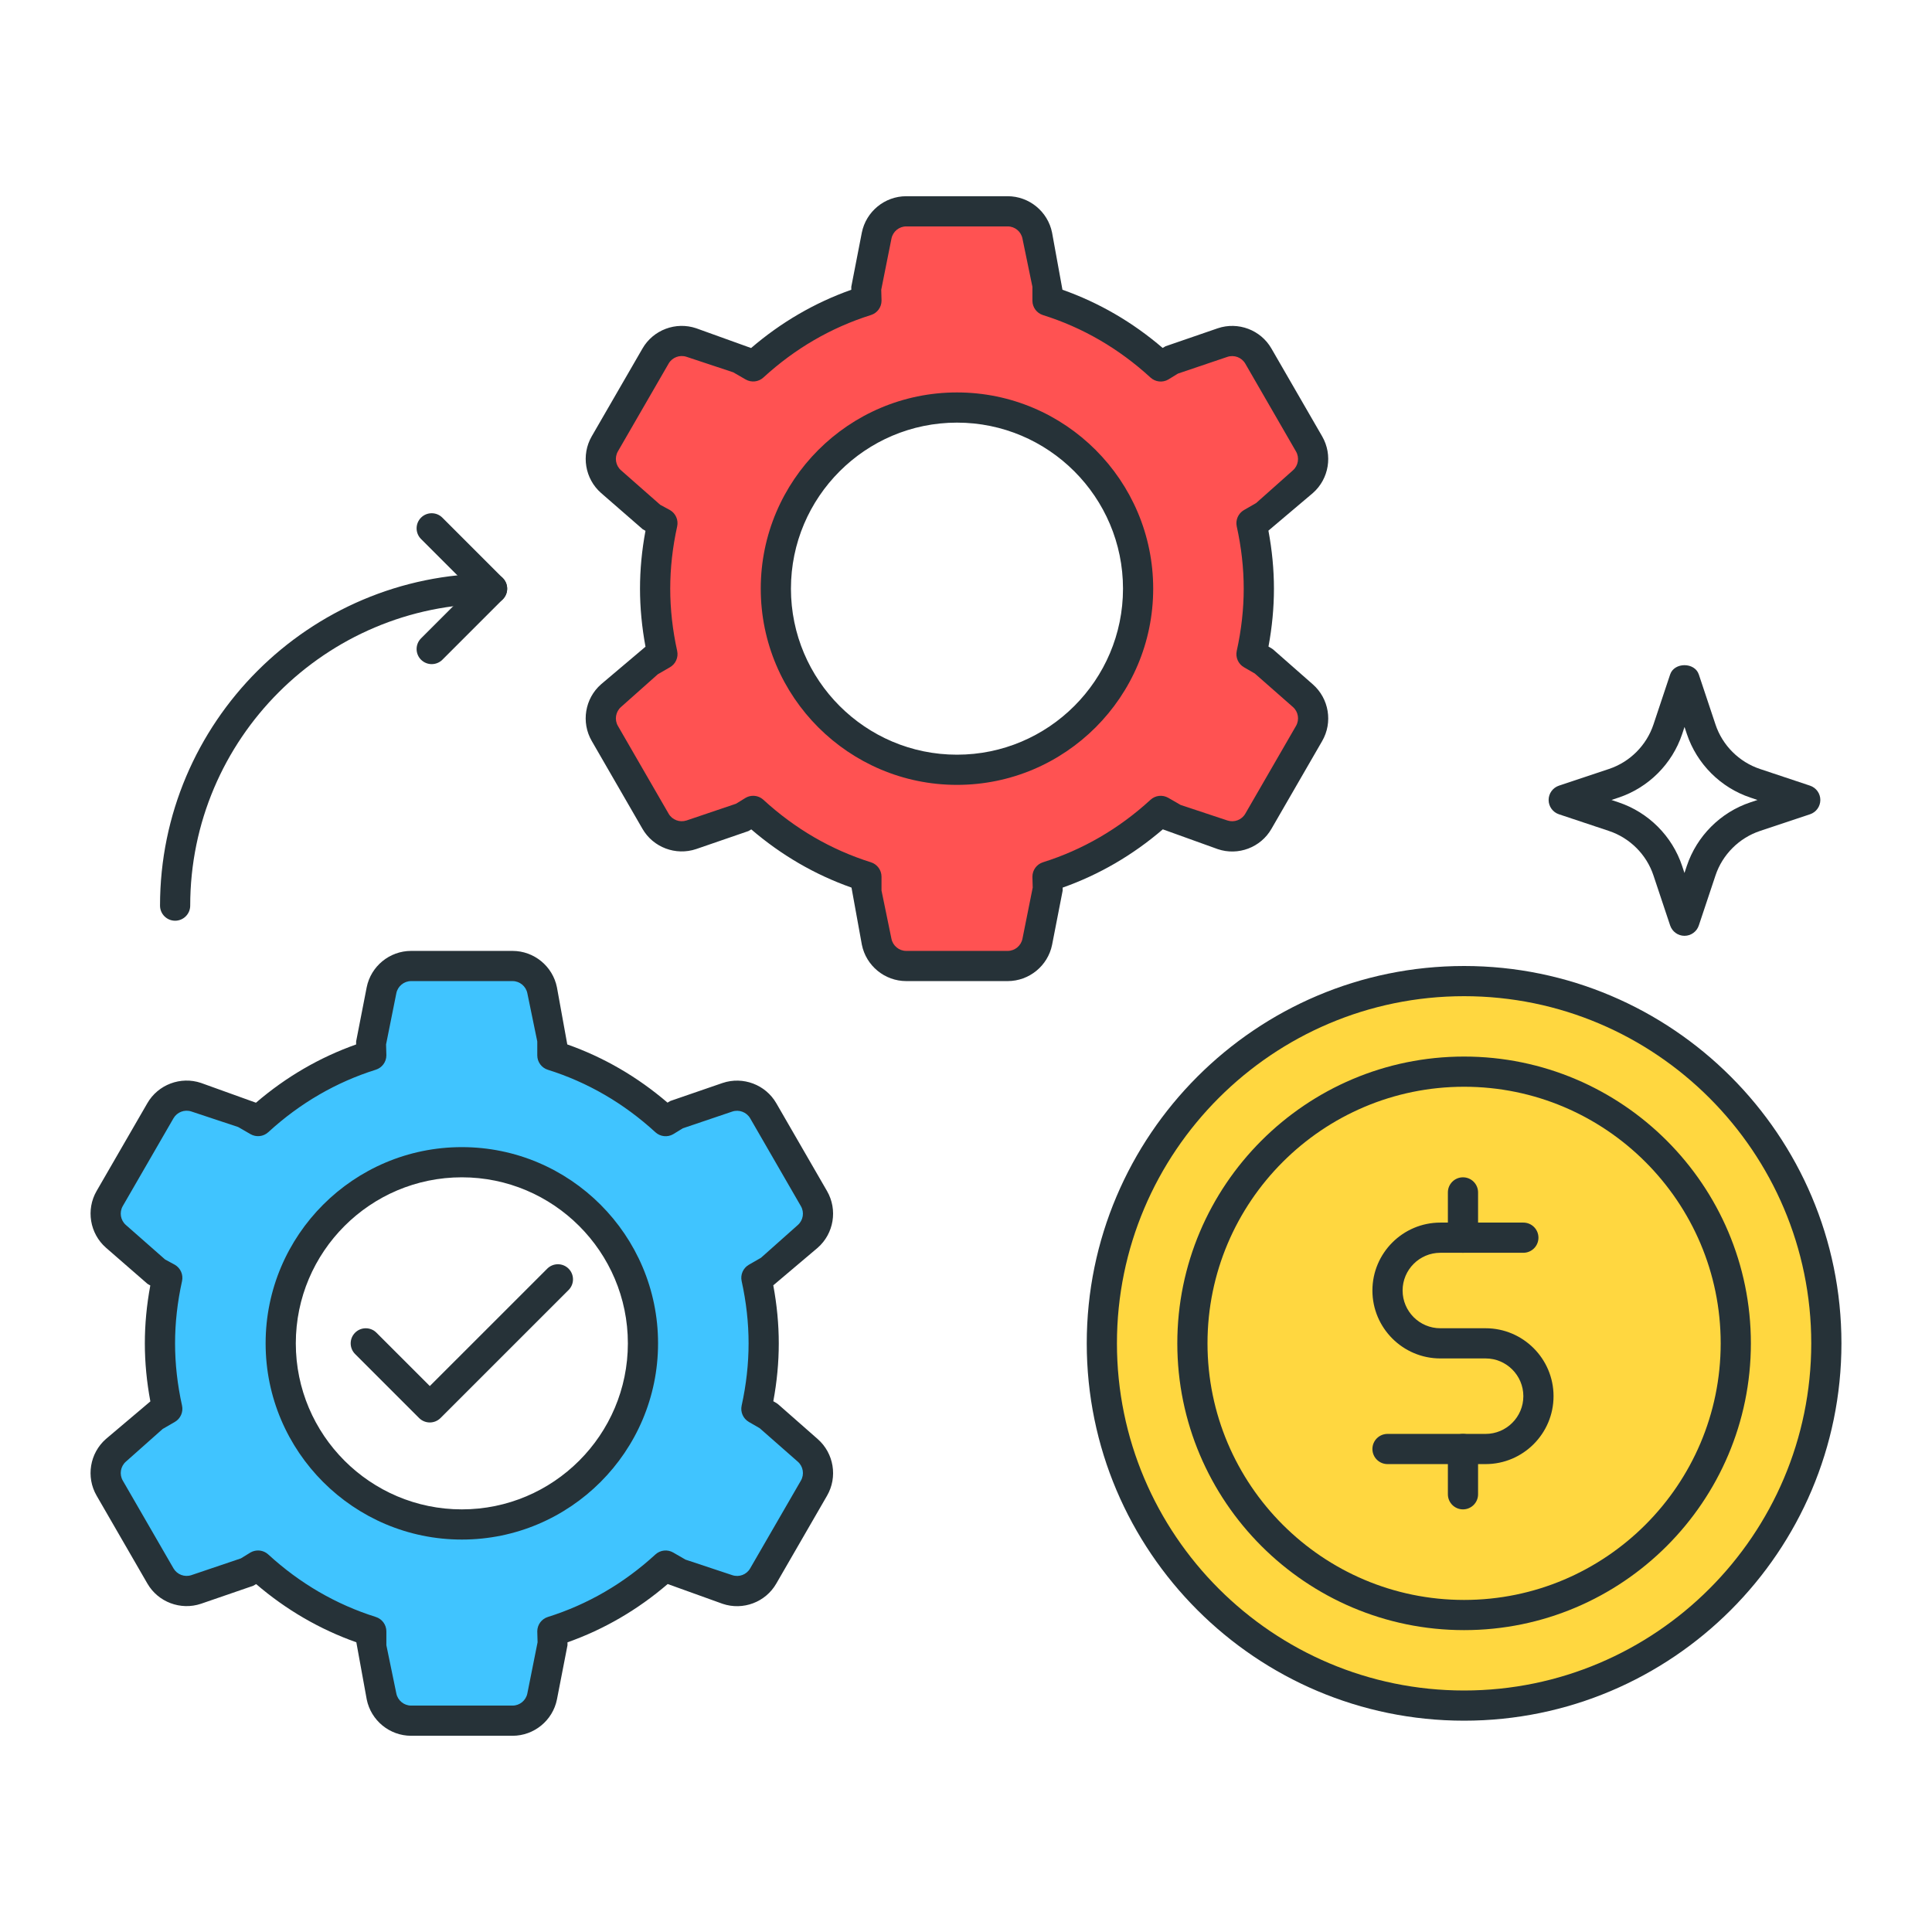 <?xml version="1.0" encoding="utf-8"?>
<!-- Generator: Adobe Illustrator 21.1.0, SVG Export Plug-In . SVG Version: 6.00 Build 0)  -->
<svg version="1.1" id="Icon_Set" xmlns="http://www.w3.org/2000/svg" xmlns:xlink="http://www.w3.org/1999/xlink" x="0px" y="0px"
	 viewBox="0 0 64 64" style="enable-background:new 0 0 64 64;" xml:space="preserve">
<style type="text/css">
	.st0{fill:#263238;}
	.st1{fill:#40C4FF;}
	.st2{fill:#FFD740;}
	.st3{fill:#FF5252;}
	.st4{fill:#4DB6AC;}
	.st5{fill:#FFFFFF;}
	.st6{fill:#4FC3F7;}
</style>
<g id="Money_Making">
	<g>
		<path class="st1" d="M25.46,46.902l-0.403-0.233c0.155-0.699,0.243-1.424,0.243-2.169s-0.088-1.47-0.243-2.169l0.403-0.233
			l1.299-1.142c0.358-0.315,0.444-0.838,0.206-1.251l-1.68-2.91c-0.238-0.413-0.735-0.6-1.186-0.447l-1.638,0.554l-0.409,0.236
			c-1.066-0.978-2.337-1.735-3.751-2.179V34.5l-0.339-1.696C17.867,32.336,17.456,32,16.979,32h-3.36
			c-0.477,0-0.887,0.336-0.981,0.804L12.299,34.5v0.459c-1.414,0.444-2.685,1.201-3.751,2.179l-0.409-0.236l-1.638-0.554
			c-0.452-0.153-0.948,0.034-1.186,0.447l-1.68,2.91c-0.238,0.413-0.152,0.936,0.206,1.251l1.299,1.142l0.403,0.233
			C5.387,43.03,5.299,43.754,5.299,44.5s0.088,1.47,0.243,2.169l-0.403,0.233L3.84,48.044c-0.358,0.315-0.444,0.838-0.206,1.251
			l1.68,2.91c0.238,0.413,0.735,0.6,1.186,0.447l1.638-0.554l0.41-0.236c1.066,0.978,2.337,1.735,3.751,2.179v0.46l0.339,1.696
			C12.732,56.664,13.142,57,13.619,57h3.36c0.477,0,0.887-0.336,0.981-0.804l0.339-1.696v-0.46c1.414-0.444,2.685-1.201,3.751-2.179
			l0.41,0.236l1.638,0.554c0.452,0.153,0.948-0.034,1.186-0.447l1.68-2.91c0.238-0.413,0.152-0.936-0.206-1.251L25.46,46.902z
			 M15.299,50.5c-3.314,0-6-2.686-6-6s2.686-6,6-6s6,2.686,6,6S18.613,50.5,15.299,50.5z"/>
		<path class="st0" d="M16.979,57.5h-3.36c-0.712,0-1.331-0.507-1.471-1.206l-0.344-1.891c-1.21-0.428-2.324-1.075-3.319-1.928
			l-0.097,0.056l-1.728,0.595c-0.676,0.228-1.425-0.055-1.779-0.671l-1.681-2.91c-0.357-0.617-0.227-1.407,0.309-1.877l1.472-1.245
			c-0.121-0.645-0.183-1.29-0.183-1.923c0-0.631,0.061-1.274,0.181-1.917l-0.091-0.052l-1.379-1.2
			c-0.535-0.47-0.665-1.259-0.31-1.876l1.682-2.91c0.355-0.617,1.104-0.899,1.779-0.671l1.819,0.655
			c0.995-0.854,2.108-1.502,3.318-1.93V34.5l0.35-1.794c0.14-0.699,0.759-1.206,1.471-1.206h3.36c0.712,0,1.331,0.507,1.471,1.206
			l0.343,1.892c1.21,0.427,2.324,1.074,3.32,1.928l0.097-0.056l1.728-0.595c0.677-0.227,1.424,0.055,1.779,0.671l1.681,2.91
			c0.356,0.618,0.227,1.407-0.309,1.877l-1.472,1.245c0.12,0.646,0.182,1.291,0.182,1.923c0,0.63-0.061,1.273-0.181,1.917
			l0.092,0.053c0.028,0.017,0.056,0.036,0.08,0.058l1.299,1.142c0.535,0.47,0.666,1.259,0.309,1.876l-1.681,2.91
			c-0.354,0.617-1.102,0.9-1.779,0.671l-1.819-0.655c-0.995,0.854-2.108,1.502-3.319,1.931V54.5l-0.349,1.794
			C18.311,56.993,17.691,57.5,16.979,57.5z M8.548,51.362c0.122,0,0.243,0.045,0.338,0.131c1.047,0.96,2.245,1.656,3.563,2.071
			c0.208,0.065,0.35,0.259,0.35,0.477V54.5l0.33,1.598c0.047,0.233,0.253,0.402,0.49,0.402h3.36c0.237,0,0.443-0.169,0.49-0.402
			l0.339-1.696l-0.01-0.361c0-0.218,0.142-0.412,0.351-0.477c1.318-0.414,2.517-1.111,3.563-2.071
			c0.161-0.147,0.399-0.173,0.588-0.064l0.409,0.236l1.548,0.514c0.228,0.077,0.475-0.018,0.593-0.224l1.682-2.91
			c0.118-0.206,0.075-0.469-0.104-0.625l-1.262-1.109l-0.36-0.208c-0.188-0.109-0.285-0.328-0.238-0.541
			c0.153-0.693,0.23-1.386,0.23-2.062s-0.077-1.369-0.23-2.062c-0.047-0.213,0.05-0.432,0.238-0.541l0.403-0.232l1.219-1.084
			c0.179-0.157,0.222-0.42,0.103-0.625l-1.68-2.91c-0.119-0.205-0.367-0.3-0.594-0.224l-1.638,0.554l-0.319,0.196
			c-0.188,0.109-0.427,0.083-0.588-0.064c-1.047-0.96-2.246-1.657-3.563-2.07c-0.209-0.065-0.351-0.259-0.351-0.477V34.5
			l-0.329-1.598c-0.047-0.233-0.253-0.402-0.49-0.402h-3.36c-0.237,0-0.443,0.169-0.49,0.402l-0.34,1.696l0.01,0.361
			c0,0.218-0.142,0.412-0.351,0.477c-1.317,0.414-2.516,1.11-3.562,2.07c-0.161,0.147-0.398,0.173-0.588,0.064l-0.409-0.236
			l-1.548-0.514c-0.228-0.076-0.474,0.019-0.594,0.224l-1.681,2.91c-0.118,0.206-0.075,0.469,0.104,0.625l1.299,1.143l0.323,0.175
			c0.188,0.109,0.285,0.328,0.238,0.542C5.877,43.13,5.799,43.823,5.799,44.5s0.078,1.37,0.231,2.061
			c0.047,0.213-0.049,0.432-0.238,0.542l-0.403,0.233L4.17,48.419c-0.179,0.157-0.222,0.42-0.104,0.625l1.681,2.91
			c0.12,0.206,0.366,0.3,0.594,0.224l1.638-0.554l0.319-0.196C8.376,51.384,8.462,51.362,8.548,51.362z M15.299,51
			c-3.584,0-6.5-2.916-6.5-6.5s2.916-6.5,6.5-6.5s6.5,2.916,6.5,6.5S18.883,51,15.299,51z M15.299,39c-3.032,0-5.5,2.467-5.5,5.5
			s2.468,5.5,5.5,5.5s5.5-2.467,5.5-5.5S18.331,39,15.299,39z"/>
	</g>
	<g>
		<path class="st3" d="M41.861,21.902l-0.403-0.233c0.155-0.699,0.243-1.424,0.243-2.169s-0.088-1.47-0.243-2.169l0.403-0.233
			l1.299-1.142c0.358-0.315,0.444-0.838,0.206-1.251l-1.68-2.91c-0.238-0.413-0.735-0.6-1.186-0.447l-1.638,0.554l-0.409,0.236
			c-1.066-0.978-2.337-1.735-3.751-2.179V9.5l-0.339-1.696C34.268,7.336,33.858,7,33.381,7h-3.36c-0.477,0-0.887,0.336-0.981,0.804
			L28.701,9.5v0.459c-1.414,0.444-2.685,1.201-3.751,2.179l-0.409-0.236l-1.638-0.554c-0.452-0.153-0.948,0.034-1.186,0.447
			l-1.68,2.91c-0.238,0.413-0.152,0.936,0.206,1.251l1.299,1.142l0.403,0.233c-0.155,0.699-0.243,1.423-0.243,2.169
			s0.088,1.47,0.243,2.169l-0.403,0.233l-1.299,1.142c-0.358,0.315-0.444,0.838-0.206,1.251l1.68,2.91
			c0.238,0.413,0.735,0.6,1.186,0.447l1.638-0.554l0.41-0.236c1.066,0.978,2.337,1.735,3.751,2.179v0.46l0.339,1.696
			C29.133,31.664,29.544,32,30.021,32h3.36c0.477,0,0.887-0.336,0.981-0.804l0.339-1.696v-0.46c1.414-0.444,2.685-1.201,3.751-2.179
			l0.41,0.236l1.638,0.554c0.452,0.153,0.948-0.034,1.186-0.447l1.68-2.91c0.238-0.413,0.152-0.936-0.206-1.251L41.861,21.902z
			 M31.701,25.5c-3.314,0-6-2.686-6-6s2.686-6,6-6s6,2.686,6,6S35.014,25.5,31.701,25.5z"/>
		<path class="st0" d="M33.381,32.5h-3.36c-0.712,0-1.331-0.507-1.471-1.206l-0.343-1.891c-1.211-0.427-2.324-1.074-3.32-1.928
			l-0.097,0.056l-1.728,0.595c-0.678,0.228-1.425-0.055-1.78-0.671l-1.68-2.91c-0.357-0.617-0.227-1.407,0.309-1.877l1.472-1.245
			c-0.12-0.646-0.182-1.291-0.182-1.923c0-0.63,0.061-1.272,0.181-1.916l-0.092-0.053l-1.379-1.2
			c-0.535-0.47-0.665-1.259-0.31-1.876l1.682-2.91c0.355-0.617,1.104-0.899,1.779-0.671l1.819,0.655
			c0.995-0.854,2.109-1.502,3.319-1.93V9.5l0.349-1.794c0.14-0.699,0.759-1.206,1.471-1.206h3.36c0.712,0,1.331,0.507,1.471,1.206
			l0.344,1.892c1.21,0.427,2.323,1.074,3.319,1.928l0.097-0.056l1.728-0.595c0.676-0.229,1.425,0.054,1.779,0.671l1.681,2.91
			c0.356,0.618,0.227,1.407-0.309,1.877l-1.472,1.245c0.121,0.645,0.183,1.29,0.183,1.923c0,0.631-0.061,1.274-0.181,1.917
			l0.091,0.053c0.028,0.017,0.056,0.036,0.08,0.058l1.299,1.142c0.535,0.47,0.666,1.259,0.309,1.876l-1.681,2.91
			c-0.354,0.617-1.103,0.901-1.779,0.671l-1.819-0.655c-0.995,0.854-2.108,1.502-3.318,1.93v0.1l-0.35,1.794
			C34.712,31.993,34.093,32.5,33.381,32.5z M24.949,26.362c0.122,0,0.243,0.045,0.338,0.131c1.047,0.96,2.245,1.657,3.563,2.071
			c0.209,0.065,0.351,0.259,0.351,0.477V29.5l0.329,1.598c0.047,0.233,0.253,0.402,0.49,0.402h3.36c0.237,0,0.443-0.169,0.49-0.402
			l0.34-1.696l-0.01-0.361c0-0.218,0.142-0.412,0.35-0.477c1.318-0.415,2.517-1.111,3.563-2.071
			c0.161-0.147,0.398-0.173,0.588-0.064l0.409,0.236l1.548,0.514c0.228,0.075,0.475-0.018,0.594-0.224l1.681-2.91
			c0.118-0.206,0.075-0.469-0.104-0.625l-1.262-1.109l-0.36-0.208c-0.189-0.109-0.285-0.329-0.238-0.542
			c0.153-0.691,0.231-1.384,0.231-2.061s-0.078-1.37-0.231-2.061c-0.047-0.213,0.05-0.433,0.238-0.542l0.403-0.232l1.219-1.084
			c0.179-0.157,0.222-0.42,0.103-0.625l-1.68-2.91c-0.119-0.205-0.366-0.3-0.594-0.224l-1.638,0.554l-0.319,0.196
			c-0.189,0.109-0.427,0.083-0.588-0.064c-1.047-0.96-2.245-1.657-3.562-2.07c-0.209-0.065-0.351-0.259-0.351-0.477V9.5l-0.33-1.598
			C33.824,7.669,33.618,7.5,33.381,7.5h-3.36c-0.237,0-0.443,0.169-0.49,0.402l-0.339,1.696l0.01,0.361
			c0,0.218-0.142,0.412-0.351,0.477c-1.317,0.414-2.517,1.11-3.563,2.07c-0.162,0.147-0.398,0.173-0.588,0.064l-0.409-0.236
			l-1.548-0.514c-0.227-0.076-0.475,0.019-0.594,0.224l-1.681,2.91c-0.118,0.206-0.075,0.469,0.104,0.625l1.299,1.143l0.323,0.175
			c0.188,0.109,0.285,0.328,0.238,0.541c-0.153,0.693-0.23,1.386-0.23,2.062s0.077,1.369,0.23,2.062
			c0.047,0.213-0.05,0.432-0.238,0.541l-0.403,0.233l-1.219,1.084c-0.179,0.157-0.222,0.42-0.104,0.625l1.681,2.91
			c0.119,0.206,0.366,0.298,0.594,0.224l1.638-0.554l0.319-0.196C24.777,26.384,24.863,26.362,24.949,26.362z M31.701,26
			c-3.584,0-6.5-2.916-6.5-6.5s2.916-6.5,6.5-6.5s6.5,2.916,6.5,6.5S35.285,26,31.701,26z M31.701,14c-3.032,0-5.5,2.467-5.5,5.5
			s2.468,5.5,5.5,5.5s5.5-2.467,5.5-5.5S34.733,14,31.701,14z"/>
	</g>
	<g>
		<path class="st0" d="M14.238,47.121c-0.128,0-0.256-0.049-0.354-0.146l-2.121-2.121c-0.195-0.195-0.195-0.512,0-0.707
			s0.512-0.195,0.707,0l1.768,1.768l3.89-3.889c0.195-0.195,0.512-0.195,0.707,0s0.195,0.512,0,0.707l-4.243,4.242
			C14.494,47.072,14.366,47.121,14.238,47.121z"/>
	</g>
	<g>
		<circle class="st2" cx="48.5" cy="44.5" r="12"/>
		<path class="st0" d="M48.5,57C41.607,57,36,51.393,36,44.5S41.607,32,48.5,32S61,37.607,61,44.5S55.393,57,48.5,57z M48.5,33
			C42.159,33,37,38.159,37,44.5S42.159,56,48.5,56S60,50.841,60,44.5S54.841,33,48.5,33z"/>
	</g>
	<g>
		<path class="st0" d="M48.5,54c-5.238,0-9.5-4.262-9.5-9.5s4.262-9.5,9.5-9.5s9.5,4.262,9.5,9.5S53.738,54,48.5,54z M48.5,36
			c-4.687,0-8.5,3.813-8.5,8.5s3.813,8.5,8.5,8.5s8.5-3.813,8.5-8.5S53.187,36,48.5,36z"/>
	</g>
	<g>
		<path class="st0" d="M49.213,48.5h-3.25c-0.276,0-0.5-0.224-0.5-0.5s0.224-0.5,0.5-0.5h3.25c0.689,0,1.25-0.561,1.25-1.25
			S49.902,45,49.213,45h-1.5c-1.24,0-2.25-1.009-2.25-2.25s1.01-2.25,2.25-2.25h2.75c0.276,0,0.5,0.224,0.5,0.5s-0.224,0.5-0.5,0.5
			h-2.75c-0.689,0-1.25,0.561-1.25,1.25S47.023,44,47.713,44h1.5c1.24,0,2.25,1.009,2.25,2.25S50.453,48.5,49.213,48.5z"/>
	</g>
	<g>
		<path class="st0" d="M48.463,41.5c-0.276,0-0.5-0.224-0.5-0.5v-1.5c0-0.276,0.224-0.5,0.5-0.5s0.5,0.224,0.5,0.5V41
			C48.963,41.276,48.739,41.5,48.463,41.5z"/>
	</g>
	<g>
		<path class="st0" d="M48.463,50c-0.276,0-0.5-0.224-0.5-0.5V48c0-0.276,0.224-0.5,0.5-0.5s0.5,0.224,0.5,0.5v1.5
			C48.963,49.776,48.739,50,48.463,50z"/>
	</g>
	<g>
		<path class="st0" d="M5.801,30.5c-0.276,0-0.5-0.224-0.5-0.5c0-6.065,4.935-11,11-11c0.276,0,0.5,0.224,0.5,0.5
			s-0.224,0.5-0.5,0.5c-5.514,0-10,4.486-10,10C6.301,30.276,6.077,30.5,5.801,30.5z"/>
	</g>
	<g>
		<path class="st0" d="M14.301,22c-0.128,0-0.256-0.049-0.354-0.146c-0.195-0.195-0.195-0.512,0-0.707l1.646-1.646l-1.646-1.646
			c-0.195-0.195-0.195-0.512,0-0.707s0.512-0.195,0.707,0l2,2c0.195,0.195,0.195,0.512,0,0.707l-2,2
			C14.557,21.951,14.429,22,14.301,22z"/>
	</g>
	<g>
		<path class="st0" d="M55.801,31c-0.215,0-0.406-0.138-0.475-0.342L54.773,29c-0.229-0.691-0.78-1.242-1.473-1.473l-1.658-0.553
			c-0.204-0.068-0.342-0.259-0.342-0.474s0.138-0.406,0.342-0.474l1.658-0.553c0.692-0.231,1.243-0.782,1.473-1.473l0.553-1.659
			c0.137-0.408,0.812-0.408,0.949,0L56.828,24c0.23,0.692,0.781,1.242,1.473,1.473l1.658,0.553c0.204,0.068,0.342,0.259,0.342,0.474
			s-0.138,0.406-0.342,0.474l-1.658,0.553c-0.691,0.231-1.242,0.781-1.473,1.473l-0.553,1.658C56.207,30.862,56.016,31,55.801,31z
			 M53.382,26.5l0.235,0.079c0.989,0.33,1.776,1.117,2.105,2.105l0.078,0.235l0.078-0.235c0.331-0.989,1.117-1.776,2.105-2.105
			L58.22,26.5l-0.235-0.079c-0.988-0.329-1.774-1.116-2.105-2.105l-0.078-0.235l-0.078,0.235c-0.329,0.988-1.116,1.775-2.105,2.105
			L53.382,26.5z"/>
	</g>
</g>
</svg>
